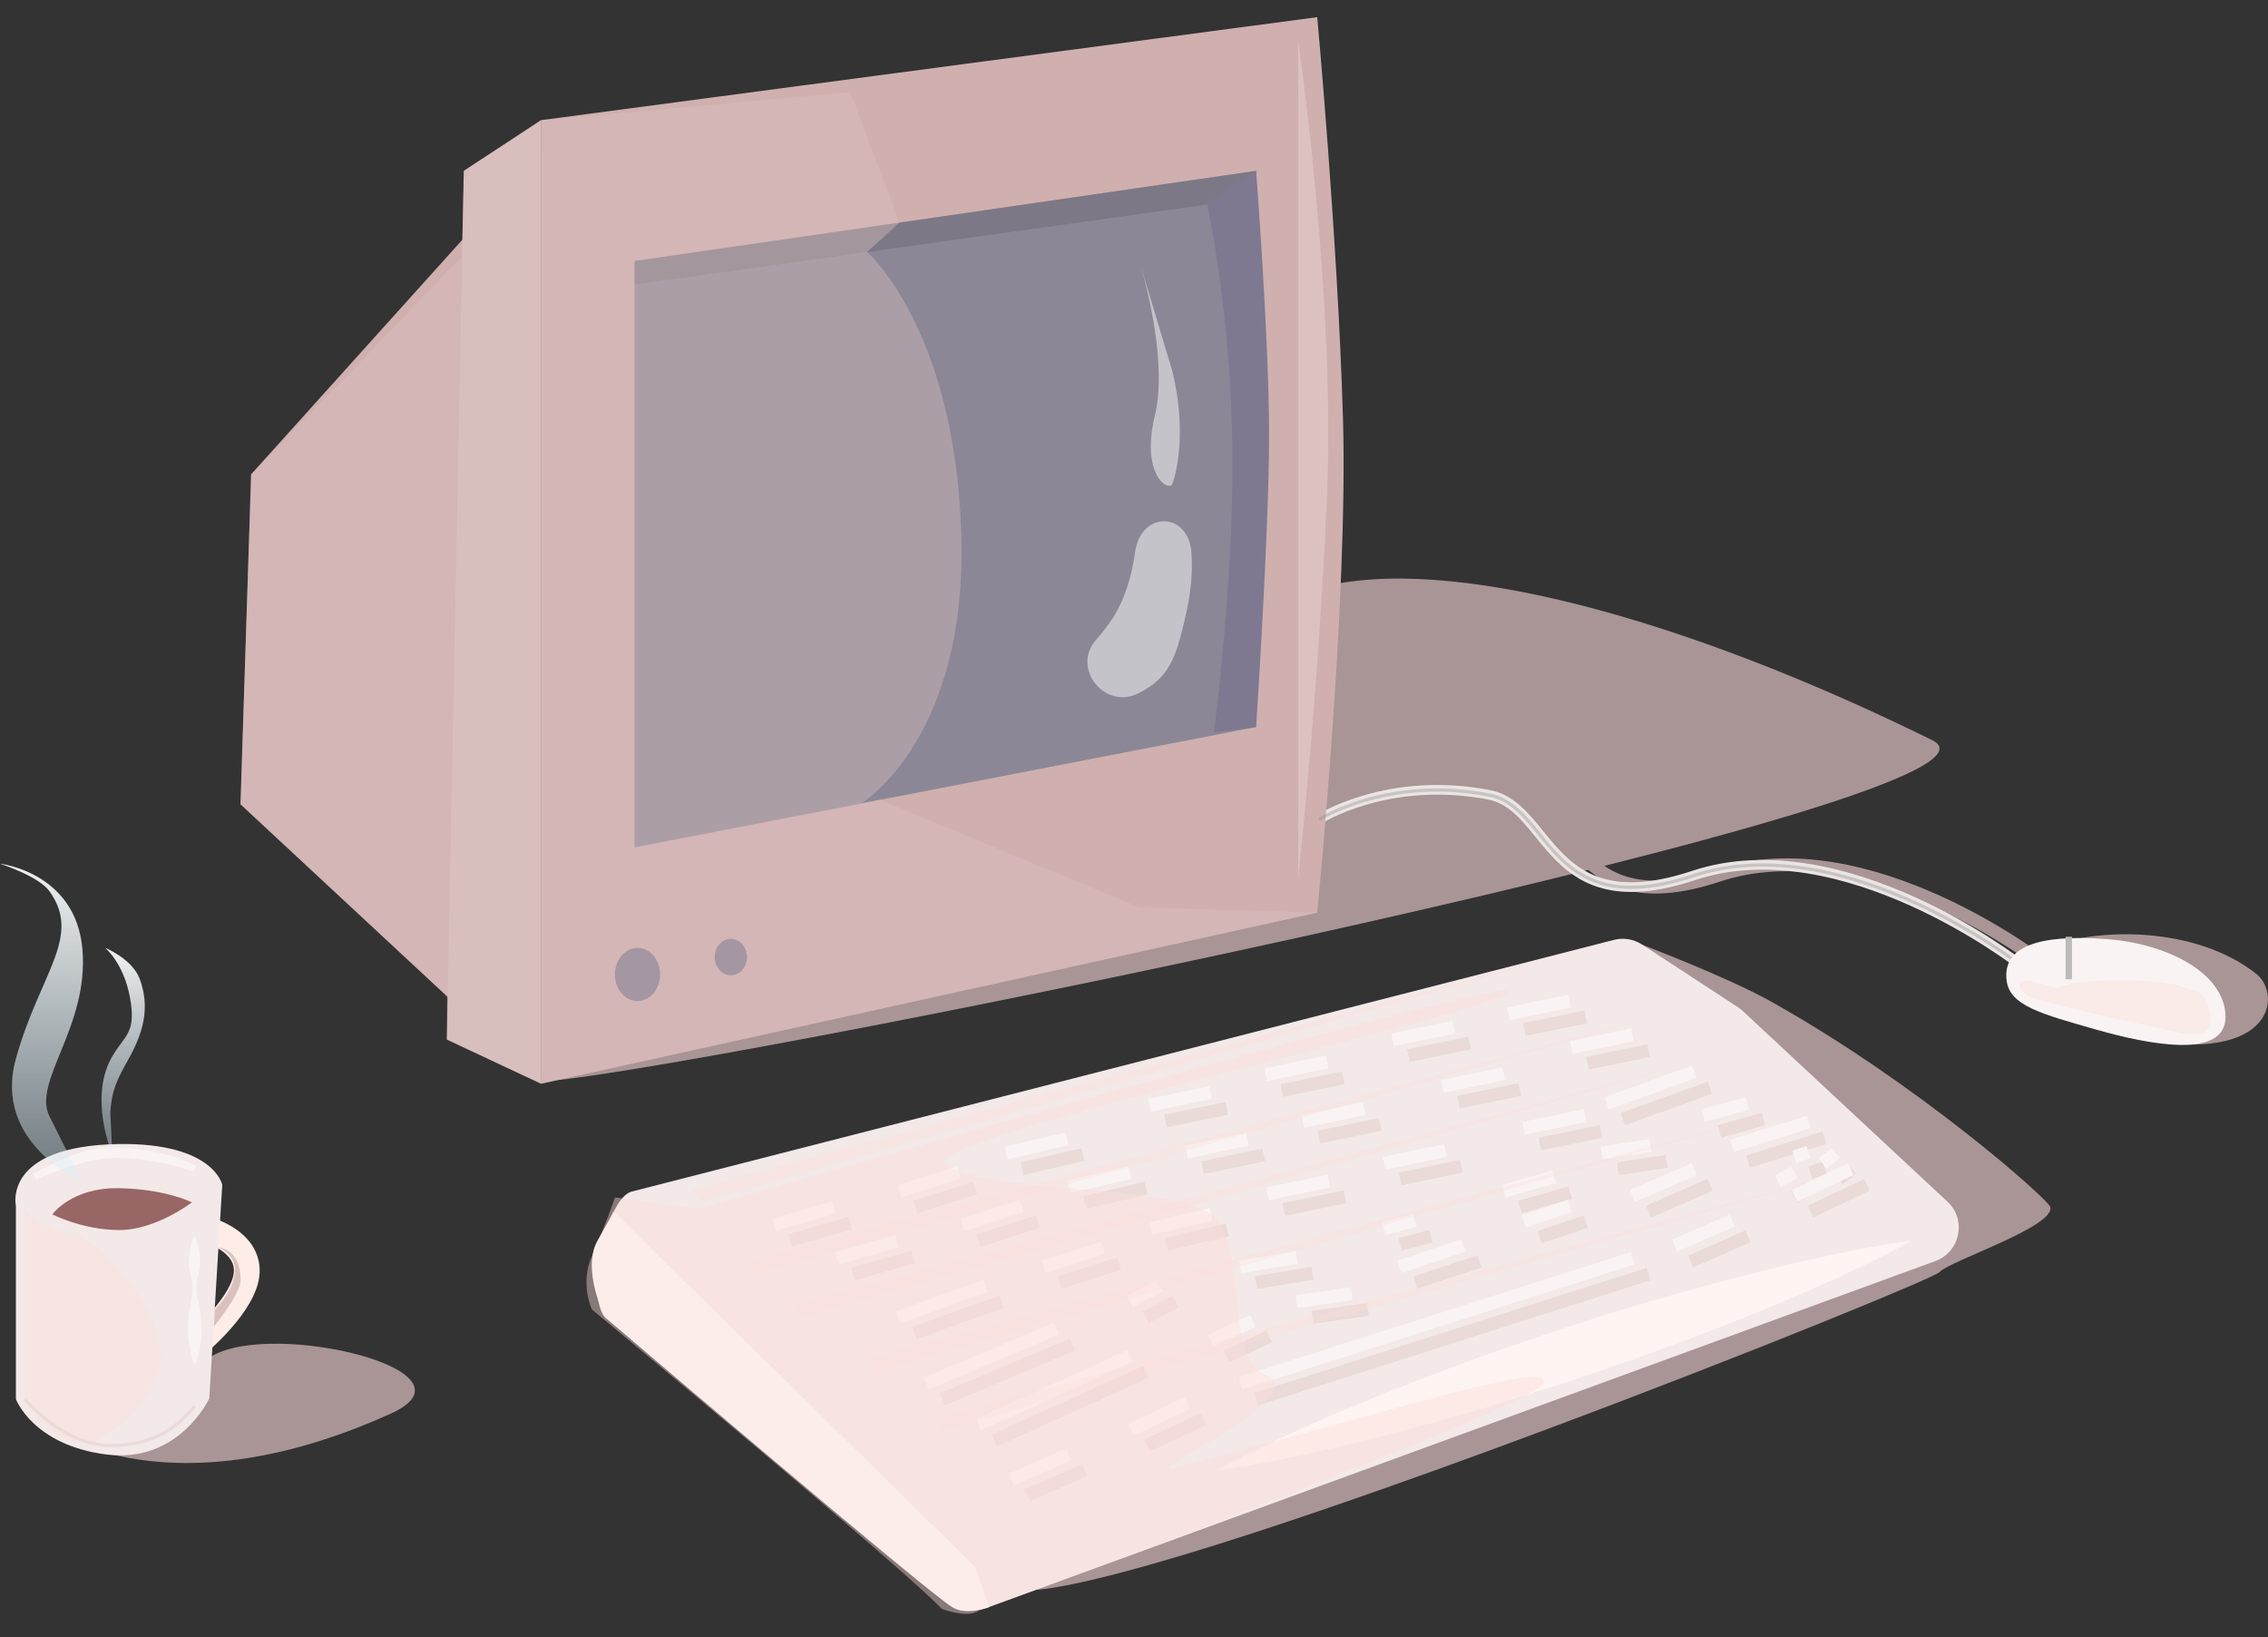 <?xml version="1.0" encoding="utf-8"?>
<!-- Generator: Adobe Illustrator 18.1.1, SVG Export Plug-In . SVG Version: 6.00 Build 0)  -->
<svg version="1.1" xmlns="http://www.w3.org/2000/svg" xmlns:xlink="http://www.w3.org/1999/xlink" x="0px" y="0px"
	 viewBox="0 0 1083.7 782" enable-background="new 0 0 1083.7 782" xml:space="preserve">
<rect x="0" y="0" width="1083.7" height="782" fill="#333333" stroke="none"/>
<g id="Layer_1">
	<g>
		<path fill="none" stroke="#A99595" stroke-width="6.156" stroke-miterlimit="10" d="M977,460.9c0,0-84.8-66.3-156.1-42.7
			c-69.6,23.1-67.9-32.7-97.7-38.5c-48.5-9.4-81.3,11.7-81.3,11.7"/>
		<path fill="#A99595" d="M19.7,680.1c0,0,56.2,45.3,167-4.8c45.6-20.6-56.7-44.9-85.6-27.4"/>
		<path fill="#A99595" d="M784.6,451.3c0,0,40.2,15.2,61.2,26.9c70.8,39.5,133.2,95,133.9,98.4c2.1,9.5-47.9,25.6-53,31.1
			c-5.1,5.4-351.1,144.1-431.5,151.8"/>
		<path fill="#A99595" d="M983,450.9c25.5-8.1,68.6-6.8,95.2,14.4c12.3,9.8,9.1,45.9-65,29.5"/>
		<path fill="#A99595" d="M630.2,280.8c61.4-16.5,174.6,14.4,293.1,72.8c55,27.1-562.2,152-657,162.4"/>
		<path fill="none" stroke="#FEEDE6" stroke-width="12.313" stroke-miterlimit="10" d="M99.4,587.6c0,0,19.2,5.1,18.5,20.2
			c-0.8,15.1-23.6,34-23.6,34"/>
		<path fill="none" stroke="#EAE5E3" stroke-width="4.617" stroke-miterlimit="10" d="M965.4,460.9c0,0-84.8-66.3-156.1-42.7
			c-69.6,23.1-67.9-32.7-97.7-38.5c-48.5-9.4-81.3,11.7-81.3,11.7"/>
		<path fill="#CFB0AF" d="M629.4,436l-370.9,81.7V57.4L629.4,8.2c0,0,9.7,104.9,12.3,191.4S629.4,436,629.4,436z"/>
		<polygon fill="#8C8796" points="600.2,347.3 303.2,404.8 303.2,124.7 600.2,81.6 		"/>
		<polygon fill="#CFB0AF" points="258.5,72.8 120,226.6 114.9,384.2 258.5,517.7 		"/>
		<polygon opacity="0.29" fill="#5B5461" points="600.2,81.6 582.8,96.9 303.2,135.9 303.2,124.7 		"/>
		<path fill="#7E7991" d="M576.6,96.9c0,0,11.8,51.2,12.3,122.1c0.4,60.6-8.9,131-8.9,131l20.2-2.7c0,0,6.2-93.4,6.2-139.5
			s-6.2-126.2-6.2-126.2L576.6,96.9z"/>
		<path opacity="0.68" fill="#E1DFE2" d="M569.3,264c-1.5-19.8-24.1-20-26.9-0.4c-1.7,12.3-5.2,23.5-11.2,32.4
			c-2.3,3.4-4.8,6.7-7.5,9.7c-11.8,13.4,4,33.4,20,25.6c13.4-6.5,17.1-15.3,20.3-27C568.2,288.7,570.2,276.9,569.3,264z"/>
		<path opacity="0.68" fill="#E1DFE2" d="M544.6,125.5c0,0,14.1,44.6,7.2,73.1c-6.9,28.5,6.9,36.9,8.5,32.3s6.9-23.9,0-53.1"/>
		<path opacity="0.37" fill="none" stroke="#8C8B8C" stroke-width="1.539" stroke-miterlimit="10" d="M965.4,461
			c0,0-84.8-66.3-156.1-42.7c-69.6,23.1-67.9-32.7-97.7-38.5c-48.5-9.4-81.3,11.7-81.3,11.7"/>
		<polyline fill="#D8BEBC" points="258.5,517.7 213.5,496.6 221.6,81.6 258.5,57.4 		"/>
		<g>
			<path fill="#F3E9E8" d="M301.9,569.2l469.2-120.2c4.6-1.2,9.5-0.4,13.5,2.2l45.9,30c0.8,0.5,1.6,1.1,2.3,1.8l97.7,91
				c9.3,8.6,6.2,24-5.7,28.4l-452,165.2c-6.3,2.3-13.4,0.7-18-4.1L289.1,629.3C280.1,619.9,289.3,572.5,301.9,569.2z"/>
			<line fill="none" stroke="#EADAD8" stroke-width="6.156" stroke-miterlimit="10" x1="377.6" y1="592.5" x2="406.3" y2="584.3"/>
			<line fill="none" stroke="#EADAD8" stroke-width="6.156" stroke-miterlimit="10" x1="437.4" y1="576.6" x2="465.9" y2="567.5"/>
			<line fill="none" stroke="#EADAD8" stroke-width="6.156" stroke-miterlimit="10" x1="488.4" y1="558.3" x2="517.5" y2="551.5"/>
			<line fill="none" stroke="#EADAD8" stroke-width="6.156" stroke-miterlimit="10" x1="556.9" y1="535.5" x2="586.1" y2="529.5"/>
			<line fill="none" stroke="#EADAD8" stroke-width="6.156" stroke-miterlimit="10" x1="612.5" y1="520.9" x2="641.8" y2="514.9"/>
			<line fill="none" stroke="#EADAD8" stroke-width="6.156" stroke-miterlimit="10" x1="673" y1="504.3" x2="702.3" y2="498.2"/>
			<line fill="none" stroke="#EADAD8" stroke-width="6.156" stroke-miterlimit="10" x1="728.4" y1="491.8" x2="757.7" y2="485.8"/>
			<line fill="none" stroke="#EADAD8" stroke-width="6.156" stroke-miterlimit="10" x1="407.6" y1="608.6" x2="436.3" y2="600.4"/>
			<line fill="none" stroke="#EADAD8" stroke-width="6.156" stroke-miterlimit="10" x1="467.5" y1="592.7" x2="495.9" y2="583.6"/>
			<line fill="none" stroke="#EADAD8" stroke-width="6.156" stroke-miterlimit="10" x1="518.4" y1="574.4" x2="547.5" y2="567.6"/>
			<line fill="none" stroke="#EADAD8" stroke-width="6.156" stroke-miterlimit="10" x1="574.6" y1="557.8" x2="603.8" y2="551.7"/>
			<line fill="none" stroke="#EADAD8" stroke-width="6.156" stroke-miterlimit="10" x1="630.2" y1="543.2" x2="659.5" y2="537.1"/>
			<line fill="none" stroke="#EADAD8" stroke-width="6.156" stroke-miterlimit="10" x1="696.9" y1="526.5" x2="726.2" y2="520.5"/>
			<line fill="none" stroke="#EADAD8" stroke-width="6.156" stroke-miterlimit="10" x1="758.5" y1="507.9" x2="787.7" y2="501.9"/>
			<line fill="none" stroke="#EADAD8" stroke-width="6.156" stroke-miterlimit="10" x1="436.9" y1="636.8" x2="478.6" y2="621.8"/>
			<line fill="none" stroke="#EADAD8" stroke-width="6.156" stroke-miterlimit="10" x1="775.4" y1="534.6" x2="817.1" y2="519.6"/>
			<line fill="none" stroke="#EADAD8" stroke-width="6.156" stroke-miterlimit="10" x1="506.3" y1="612.7" x2="534.7" y2="603.7"/>
			<line fill="none" stroke="#EADAD8" stroke-width="6.156" stroke-miterlimit="10" x1="557.3" y1="594.4" x2="586.3" y2="587.6"/>
			<line fill="none" stroke="#EADAD8" stroke-width="6.156" stroke-miterlimit="10" x1="613.4" y1="577.8" x2="642.6" y2="571.7"/>
			<line fill="none" stroke="#EADAD8" stroke-width="6.156" stroke-miterlimit="10" x1="669" y1="563.2" x2="698.3" y2="557.1"/>
			<line fill="none" stroke="#EADAD8" stroke-width="6.156" stroke-miterlimit="10" x1="735.7" y1="546.5" x2="765" y2="540.5"/>
			<line fill="none" stroke="#EADAD8" stroke-width="6.156" stroke-miterlimit="10" x1="450.3" y1="668.4" x2="512.5" y2="642.3"/>
			<line fill="none" stroke="#EADAD8" stroke-width="6.156" stroke-miterlimit="10" x1="475.2" y1="688.1" x2="547.5" y2="655.4"/>
			<line fill="none" stroke="#EADAD8" stroke-width="6.156" stroke-miterlimit="10" x1="490.9" y1="714.3" x2="518.2" y2="702.3"/>
			<line fill="none" stroke="#EADAD8" stroke-width="6.156" stroke-miterlimit="10" x1="548.1" y1="690.5" x2="575.1" y2="677.8"/>
			<line fill="none" stroke="#EADAD8" stroke-width="6.156" stroke-miterlimit="10" x1="600.2" y1="668.4" x2="787.7" y2="608.6"/>
			<line fill="none" stroke="#EADAD8" stroke-width="6.156" stroke-miterlimit="10" x1="807.9" y1="602.6" x2="835.2" y2="590.6"/>
			<line fill="none" stroke="#EADAD8" stroke-width="6.156" stroke-miterlimit="10" x1="865.1" y1="578.8" x2="892.1" y2="566"/>
			<line fill="none" stroke="#EADAD8" stroke-width="6.156" stroke-miterlimit="10" x1="857.2" y1="571.7" x2="865.1" y2="567.6"/>
			<line fill="none" stroke="#EADAD8" stroke-width="6.156" stroke-miterlimit="10" x1="878.6" y1="563.2" x2="884.9" y2="558.3"/>
			<line fill="none" stroke="#EADAD8" stroke-width="6.156" stroke-miterlimit="10" x1="865.1" y1="560.2" x2="871.8" y2="557.8"/>
			<line fill="none" stroke="#EADAD8" stroke-width="6.156" stroke-miterlimit="10" x1="835.2" y1="554.9" x2="871.8" y2="543.5"/>
			<line fill="none" stroke="#EADAD8" stroke-width="6.156" stroke-miterlimit="10" x1="821.6" y1="540.5" x2="842.6" y2="534.6"/>
			<line fill="none" stroke="#EADAD8" stroke-width="6.156" stroke-miterlimit="10" x1="547.5" y1="629.3" x2="561.6" y2="621.8"/>
			<line fill="none" stroke="#EADAD8" stroke-width="6.156" stroke-miterlimit="10" x1="600.2" y1="612.7" x2="627.1" y2="608.2"/>
			<line fill="none" stroke="#EADAD8" stroke-width="6.156" stroke-miterlimit="10" x1="669" y1="594.4" x2="683.7" y2="590.6"/>
			<line fill="none" stroke="#EADAD8" stroke-width="6.156" stroke-miterlimit="10" x1="726.2" y1="576.6" x2="750.3" y2="569.7"/>
			<line fill="none" stroke="#EADAD8" stroke-width="6.156" stroke-miterlimit="10" x1="773.1" y1="558.3" x2="796.3" y2="554.8"/>
			<line fill="none" stroke="#EADAD8" stroke-width="6.156" stroke-miterlimit="10" x1="586.1" y1="647.9" x2="606.4" y2="638.5"/>
			<line fill="none" stroke="#EADAD8" stroke-width="6.156" stroke-miterlimit="10" x1="627.1" y1="629.3" x2="653.6" y2="625.5"/>
			<line fill="none" stroke="#EADAD8" stroke-width="6.156" stroke-miterlimit="10" x1="676.3" y1="612.7" x2="706.9" y2="602.6"/>
			<line fill="none" stroke="#EADAD8" stroke-width="6.156" stroke-miterlimit="10" x1="735.7" y1="591" x2="757.7" y2="583.6"/>
			<line fill="none" stroke="#EADAD8" stroke-width="6.156" stroke-miterlimit="10" x1="787.7" y1="578.8" x2="817.1" y2="566"/>
			<path fill="#FCF9F8" d="M293.2,578.8l172.7,169.7l6.8,19.2c0,0-10.9,4.4-17.8,0c-14.2-9-165.8-138.4-165.8-138.4
				s-11.4-22.7-3.6-36.6S293.2,578.8,293.2,578.8z"/>
			<line fill="none" stroke="#F9F4F3" stroke-width="6.156" stroke-miterlimit="10" x1="369.9" y1="585" x2="398.6" y2="576.8"/>
			<line fill="none" stroke="#F9F4F3" stroke-width="6.156" stroke-miterlimit="10" x1="429.8" y1="569.1" x2="458.2" y2="560"/>
			<line fill="none" stroke="#F9F4F3" stroke-width="6.156" stroke-miterlimit="10" x1="480.8" y1="550.8" x2="509.8" y2="544"/>
			<line fill="none" stroke="#F9F4F3" stroke-width="6.156" stroke-miterlimit="10" x1="549.2" y1="528" x2="578.4" y2="521.9"/>
			<line fill="none" stroke="#F9F4F3" stroke-width="6.156" stroke-miterlimit="10" x1="604.8" y1="513.4" x2="634.1" y2="507.3"/>
			<line fill="none" stroke="#F9F4F3" stroke-width="6.156" stroke-miterlimit="10" x1="665.4" y1="496.7" x2="694.6" y2="490.7"/>
			<line fill="none" stroke="#F9F4F3" stroke-width="6.156" stroke-miterlimit="10" x1="720.8" y1="484.3" x2="750" y2="478.2"/>
			<line fill="none" stroke="#F9F4F3" stroke-width="6.156" stroke-miterlimit="10" x1="399.9" y1="601.1" x2="428.6" y2="592.9"/>
			<line fill="none" stroke="#F9F4F3" stroke-width="6.156" stroke-miterlimit="10" x1="459.8" y1="585.2" x2="488.2" y2="576.1"/>
			<line fill="none" stroke="#F9F4F3" stroke-width="6.156" stroke-miterlimit="10" x1="510.8" y1="566.9" x2="539.9" y2="560.1"/>
			<line fill="none" stroke="#F9F4F3" stroke-width="6.156" stroke-miterlimit="10" x1="566.9" y1="550.3" x2="596.1" y2="544.2"/>
			<line fill="none" stroke="#F9F4F3" stroke-width="6.156" stroke-miterlimit="10" x1="622.5" y1="535.7" x2="651.8" y2="529.6"/>
			<line fill="none" stroke="#F9F4F3" stroke-width="6.156" stroke-miterlimit="10" x1="689.2" y1="519" x2="718.5" y2="512.9"/>
			<line fill="none" stroke="#F9F4F3" stroke-width="6.156" stroke-miterlimit="10" x1="750.8" y1="500.4" x2="780" y2="494.3"/>
			<line fill="none" stroke="#F9F4F3" stroke-width="6.156" stroke-miterlimit="10" x1="429.2" y1="629.3" x2="470.9" y2="614.2"/>
			<line fill="none" stroke="#F9F4F3" stroke-width="6.156" stroke-miterlimit="10" x1="767.7" y1="527.1" x2="809.5" y2="512"/>
			<line fill="none" stroke="#F9F4F3" stroke-width="6.156" stroke-miterlimit="10" x1="498.6" y1="605.2" x2="527.1" y2="596.1"/>
			<line fill="none" stroke="#F9F4F3" stroke-width="6.156" stroke-miterlimit="10" x1="549.6" y1="586.9" x2="578.7" y2="580.1"/>
			<line fill="none" stroke="#F9F4F3" stroke-width="6.156" stroke-miterlimit="10" x1="605.7" y1="570.3" x2="634.9" y2="564.2"/>
			<line fill="none" stroke="#F9F4F3" stroke-width="6.156" stroke-miterlimit="10" x1="661.3" y1="555.7" x2="690.6" y2="549.6"/>
			<line fill="none" stroke="#F9F4F3" stroke-width="6.156" stroke-miterlimit="10" x1="728" y1="539" x2="757.3" y2="532.9"/>
			<line fill="none" stroke="#F9F4F3" stroke-width="6.156" stroke-miterlimit="10" x1="442.6" y1="660.9" x2="504.8" y2="634.7"/>
			<line fill="none" stroke="#F9F4F3" stroke-width="6.156" stroke-miterlimit="10" x1="467.5" y1="680.6" x2="539.9" y2="647.8"/>
			<line fill="none" stroke="#F9F4F3" stroke-width="6.156" stroke-miterlimit="10" x1="483.2" y1="706.8" x2="510.6" y2="694.8"/>
			<line fill="none" stroke="#F9F4F3" stroke-width="6.156" stroke-miterlimit="10" x1="540.4" y1="683" x2="567.4" y2="670.2"/>
			<line fill="none" stroke="#F9F4F3" stroke-width="6.156" stroke-miterlimit="10" x1="592.5" y1="660.9" x2="780" y2="601.1"/>
			<line fill="none" stroke="#F9F4F3" stroke-width="6.156" stroke-miterlimit="10" x1="800.2" y1="595" x2="827.6" y2="583.1"/>
			<line fill="none" stroke="#F9F4F3" stroke-width="6.156" stroke-miterlimit="10" x1="857.4" y1="571.3" x2="884.4" y2="558.5"/>
			<line fill="none" stroke="#F9F4F3" stroke-width="6.156" stroke-miterlimit="10" x1="849.5" y1="564.2" x2="857.4" y2="560.1"/>
			<line fill="none" stroke="#F9F4F3" stroke-width="6.156" stroke-miterlimit="10" x1="870.9" y1="555.7" x2="877.2" y2="550.8"/>
			<line fill="none" stroke="#F9F4F3" stroke-width="6.156" stroke-miterlimit="10" x1="857.4" y1="552.6" x2="864.2" y2="550.3"/>
			<line fill="none" stroke="#F9F4F3" stroke-width="6.156" stroke-miterlimit="10" x1="827.6" y1="547.4" x2="864.2" y2="536"/>
			<line fill="none" stroke="#F9F4F3" stroke-width="6.156" stroke-miterlimit="10" x1="813.9" y1="532.9" x2="834.9" y2="527.1"/>
			<line fill="none" stroke="#F9F4F3" stroke-width="6.156" stroke-miterlimit="10" x1="539.9" y1="621.8" x2="553.9" y2="614.2"/>
			<line fill="none" stroke="#F9F4F3" stroke-width="6.156" stroke-miterlimit="10" x1="592.5" y1="605.2" x2="619.5" y2="600.7"/>
			<line fill="none" stroke="#F9F4F3" stroke-width="6.156" stroke-miterlimit="10" x1="661.3" y1="586.9" x2="676" y2="583.1"/>
			<line fill="none" stroke="#F9F4F3" stroke-width="6.156" stroke-miterlimit="10" x1="718.5" y1="569.1" x2="742.6" y2="562.1"/>
			<line fill="none" stroke="#F9F4F3" stroke-width="6.156" stroke-miterlimit="10" x1="765.4" y1="550.8" x2="788.6" y2="547.2"/>
			<line fill="none" stroke="#F9F4F3" stroke-width="6.156" stroke-miterlimit="10" x1="578.4" y1="640.4" x2="598.7" y2="631"/>
			<line fill="none" stroke="#F9F4F3" stroke-width="6.156" stroke-miterlimit="10" x1="619.5" y1="621.8" x2="645.9" y2="618"/>
			<line fill="none" stroke="#F9F4F3" stroke-width="6.156" stroke-miterlimit="10" x1="668.7" y1="605.2" x2="699.2" y2="595"/>
			<line fill="none" stroke="#F9F4F3" stroke-width="6.156" stroke-miterlimit="10" x1="728" y1="583.5" x2="750" y2="576.1"/>
			<line fill="none" stroke="#F9F4F3" stroke-width="6.156" stroke-miterlimit="10" x1="780" y1="571.3" x2="809.5" y2="558.5"/>
		</g>
		<path fill="#F9F4F3" d="M958.8,468.4c-2-16.3,15.3-22.2,47.7-19.8c30.1,2.2,56.9,16.9,56.9,37.2c0,20.3-36.2,13.3-61.6,6.1
			C975.6,484.4,960.3,480.5,958.8,468.4z"/>
		<path opacity="0.41" fill="#FCDCD8" d="M971.4,476.7c-6.3-2-9.4-8.5-3-8.4c1.5,0,12.8,3.5,14.5,3.5c11.6-4.8,47.3-4.2,57.8-1
			s13.5,2.7,15.3,13.8c1.8,11.1-8.1,10.3-17.9,8C1024.9,489.5,988.7,482.2,971.4,476.7z"/>
		<line fill="none" stroke="#BEBBBB" stroke-width="3.078" stroke-miterlimit="10" x1="988.5" y1="467.8" x2="988.5" y2="447.5"/>
		<path fill="#F3E9E8" d="M7.6,576.1v92.3c0,0,8.2,21.9,43.1,26.4c34.9,4.5,49.3-26.8,49.3-26.8l6.2-102c0,0-4-20.1-49.3-19.5
			C0.9,547.4,7.6,576.1,7.6,576.1z"/>
		<path fill="#996666" d="M25,580.1c0,0,9.2-12.9,31.8-12.5c22.6,0.4,34.9,6.8,34.9,6.8s-17.4,13.3-34.9,13.2S25,580.1,25,580.1z"/>
		<path fill="none" stroke="#F9F4F3" stroke-width="3.078" stroke-miterlimit="10" d="M16.7,562.1c0,0,21.3-10.3,38.2-10.5
			c19.6-0.2,38.1,6.6,38.1,6.6s-13.6-8-39.7-8.6C38.1,549.3,16.7,562.1,16.7,562.1z"/>
		<ellipse fill="#7E7991" cx="304.6" cy="465.5" rx="10.8" ry="12.7"/>
		<ellipse fill="#7E7991" cx="349.2" cy="457.2" rx="7.7" ry="8.7"/>
		<path opacity="0.42" fill="#D8BEBC" d="M406.3,44l23.5,62.3l-15.5,14.1c0,0,42,36.3,45,134.6c3.1,98.3-47.7,128.7-47.7,128.7
			l8.8-1.7l124.2,51.5l84.9,2.4l-370.9,81.7l-45-21.1v-20.7L115,384.2l5-157.6l100.7-103.9l0.9-35l36.9-30.3L406.3,44z"/>
		<path opacity="0.8" fill="#E0C5C3" d="M620.3,19.6c0,0,17.8,121.9,13.8,216.6s-13.8,183-13.8,183"/>
		<g>
			<path fill="#FEF4F2" d="M581.5,702.3c0,0,4.9-2.7,13.5-7.1c4.3-2.2,9.6-4.7,15.7-7.6c6.1-2.8,13-6,20.5-9.3
				c7.6-3.3,15.8-6.8,24.5-10.3c8.7-3.5,18-7.2,27.6-10.8c4.8-1.9,9.7-3.7,14.6-5.5c5-1.8,10-3.7,15.1-5.5
				c10.2-3.6,20.5-7.1,30.9-10.6c10.4-3.4,20.8-6.8,31.1-9.9c2.6-0.8,5.1-1.6,7.7-2.3c2.6-0.8,5.1-1.5,7.6-2.2
				c5.1-1.5,10.1-3,15-4.3c9.9-2.8,19.5-5.4,28.6-7.7c4.6-1.1,9-2.3,13.3-3.3c4.3-1,8.5-2,12.5-3c8-1.8,15.4-3.4,22-4.8
				c6.6-1.3,12.3-2.4,17.1-3.2c9.5-1.7,15.1-2.4,15.1-2.4s-4.9,2.7-13.5,7.1c-4.3,2.2-9.6,4.7-15.7,7.6c-6.1,2.9-13,6-20.5,9.3
				c-3.8,1.7-7.7,3.3-11.8,5.1c-4.1,1.7-8.3,3.5-12.7,5.3c-8.7,3.5-18,7.2-27.6,10.8c-4.8,1.9-9.7,3.6-14.7,5.5
				c-2.5,0.9-5,1.8-7.5,2.8c-2.5,0.9-5,1.8-7.6,2.7c-10.2,3.6-20.5,7.1-30.9,10.6c-10.4,3.4-20.8,6.7-31.1,9.9
				c-5.1,1.6-10.3,3.1-15.3,4.6c-5.1,1.5-10.1,3-15,4.3c-9.9,2.8-19.5,5.4-28.6,7.7c-9.1,2.3-17.8,4.4-25.8,6.3
				c-8,1.8-15.4,3.4-22,4.8c-6.6,1.3-12.3,2.4-17.1,3.3C587,701.6,581.5,702.3,581.5,702.3z"/>
		</g>
		<path opacity="0.42" fill="#FCDCD8" d="M333.8,577.6c0,0,381.5-110.4,386.9-104.1c6.2,7.2-281,70.3-269.1,82.1
			c15.1,14.9,105.4,9.4,127,24.4c17.8,12.3,5.9,69.5,26.2,76.9c26,9.5-68.2,50.9-41.2,43.8c111.5-29.4,177.6-51.2,173.9-39.9
			c-3.7,11.3-270.1,108.7-270.1,108.7s-3.8,3.8-17.4-0.9C436,752.8,282.8,625.5,282.8,625.5s-5.8-12.4,0-25.4
			c5.8-13,11.1-28.1,11.1-28.1L333.8,577.6z"/>
		<polyline opacity="0.32" fill="#FCDCD8" points="356.9,602.9 794.7,484.3 361.3,608.6 		"/>
		<polyline opacity="0.32" fill="#FCDCD8" points="330.7,568.5 768.5,449.9 335,574.2 		"/>
		<polyline opacity="0.32" fill="#FCDCD8" points="379.8,623.4 817.6,504.7 384.1,629 		"/>
		<polyline opacity="0.32" fill="#FCDCD8" points="415.2,649 853,530.3 419.5,654.7 		"/>
		<polyline opacity="0.32" fill="#FCDCD8" points="446.5,677.7 884.3,559.1 450.8,683.4 		"/>
		<path opacity="0.32" fill="#FCDCD8" d="M11.8,576.1c0,0,3.2,9.7,23.8,13.7c10.5,2,41.2,33.5,41.2,58c0,23.6-30.4,40.3-30.4,40.3
			s-18.1,7.9-34.6-19.7C11.8,635.7,11.8,576.1,11.8,576.1z"/>
		<path opacity="0.94" fill="#D8BEBC" d="M104.3,595.8c0,0,9,3.2,7.9,12.5c-1.2,9.3-9.6,17.3-9.6,17.3l-0.4,8.1c0,0,12.4-15,12.8-22
			C115,596.3,104.3,595.8,104.3,595.8z"/>
		<g>
			<path fill="#F9F4F3" d="M93.1,590.6c0,0,0.5,1,1,2.6c0.5,1.7,1.1,4.1,1.3,6.9c0.1,1.4,0.2,3,0.1,4.6c-0.1,1.6-0.6,3.4-1,5.2
				c-0.5,1.8-0.7,3.7-0.7,5.5c0,1.9,0.3,3.8,0.8,5.7c0.4,1.9,0.9,3.8,1.1,5.7c0.2,1.9,0.4,3.7,0.5,5.5c0.3,3.6,0,6.9-0.4,9.8
				c-0.2,1.4-0.4,2.8-0.7,3.9c-0.3,1.2-0.5,2.2-0.8,3c-0.5,1.7-0.9,2.6-0.9,2.6l-0.6,0c0,0-0.4-1-0.9-2.6c-0.3-0.8-0.5-1.9-0.8-3
				c-0.3-1.2-0.5-2.5-0.7-3.9c-0.4-2.9-0.8-6.2-0.5-9.8c0.1-1.8,0.3-3.7,0.5-5.5c0.2-1.9,0.6-3.8,1-5.7c0.4-1.9,0.7-3.8,0.7-5.7
				c0-1.9-0.3-3.7-0.7-5.5c-0.5-1.8-1-3.5-1.1-5.2c-0.2-1.6,0-3.2,0.1-4.6c0.2-2.9,0.8-5.3,1.3-7c0.5-1.7,1-2.6,1-2.6L93.1,590.6z"
				/>
		</g>
		<path fill="none" stroke="#EADAD8" stroke-width="1.539" stroke-miterlimit="10" d="M11.8,668.4c0,0,18.4,21.9,40.6,22.1
			s33.3-9.8,40.6-18.8"/>
	</g>
</g>
<g id="steam">
	<linearGradient id="SVGID_1_" gradientUnits="userSpaceOnUse" x1="19.809" y1="412.597" x2="19.809" y2="564.471">
		<stop  offset="0" style="stop-color:#F1F2F2"/>
		<stop  offset="0.37" style="stop-color:#E7EFF3;stop-opacity:0.767"/>
		<stop  offset="0.953" style="stop-color:#D7EFF8;stop-opacity:0.4"/>
	</linearGradient>
	<path fill="url(#SVGID_1_)" d="M39.4,564.5c0,0-43.1-18.1-31.8-58.8s31.8-58,16-80C18.4,418.5,0,412.6,0,412.6s36.3,4,39.4,41
		s-24,63-15.8,79.6S39.4,564.5,39.4,564.5z"/>
	<linearGradient id="SVGID_2_" gradientUnits="userSpaceOnUse" x1="58.876" y1="452.828" x2="58.876" y2="551.504">
		<stop  offset="0" style="stop-color:#F1F2F2"/>
		<stop  offset="0.37" style="stop-color:#E7EFF3;stop-opacity:0.767"/>
		<stop  offset="0.953" style="stop-color:#D7EFF8;stop-opacity:0.4"/>
	</linearGradient>
	<path fill="url(#SVGID_2_)" d="M53.7,551.5c0,0-12-27.8,0.5-47.8c5.9-9.5,10.9-10.7,7.9-27.2c-3-16.4-11.8-23.7-11.8-23.7
		s12.8,5.2,16.4,14.7c6.3,16.7-0.6,30.2-6.7,41c-6.1,10.8-6.7,15.7-7.3,22.9L53.7,551.5z"/>
</g>
</svg>
